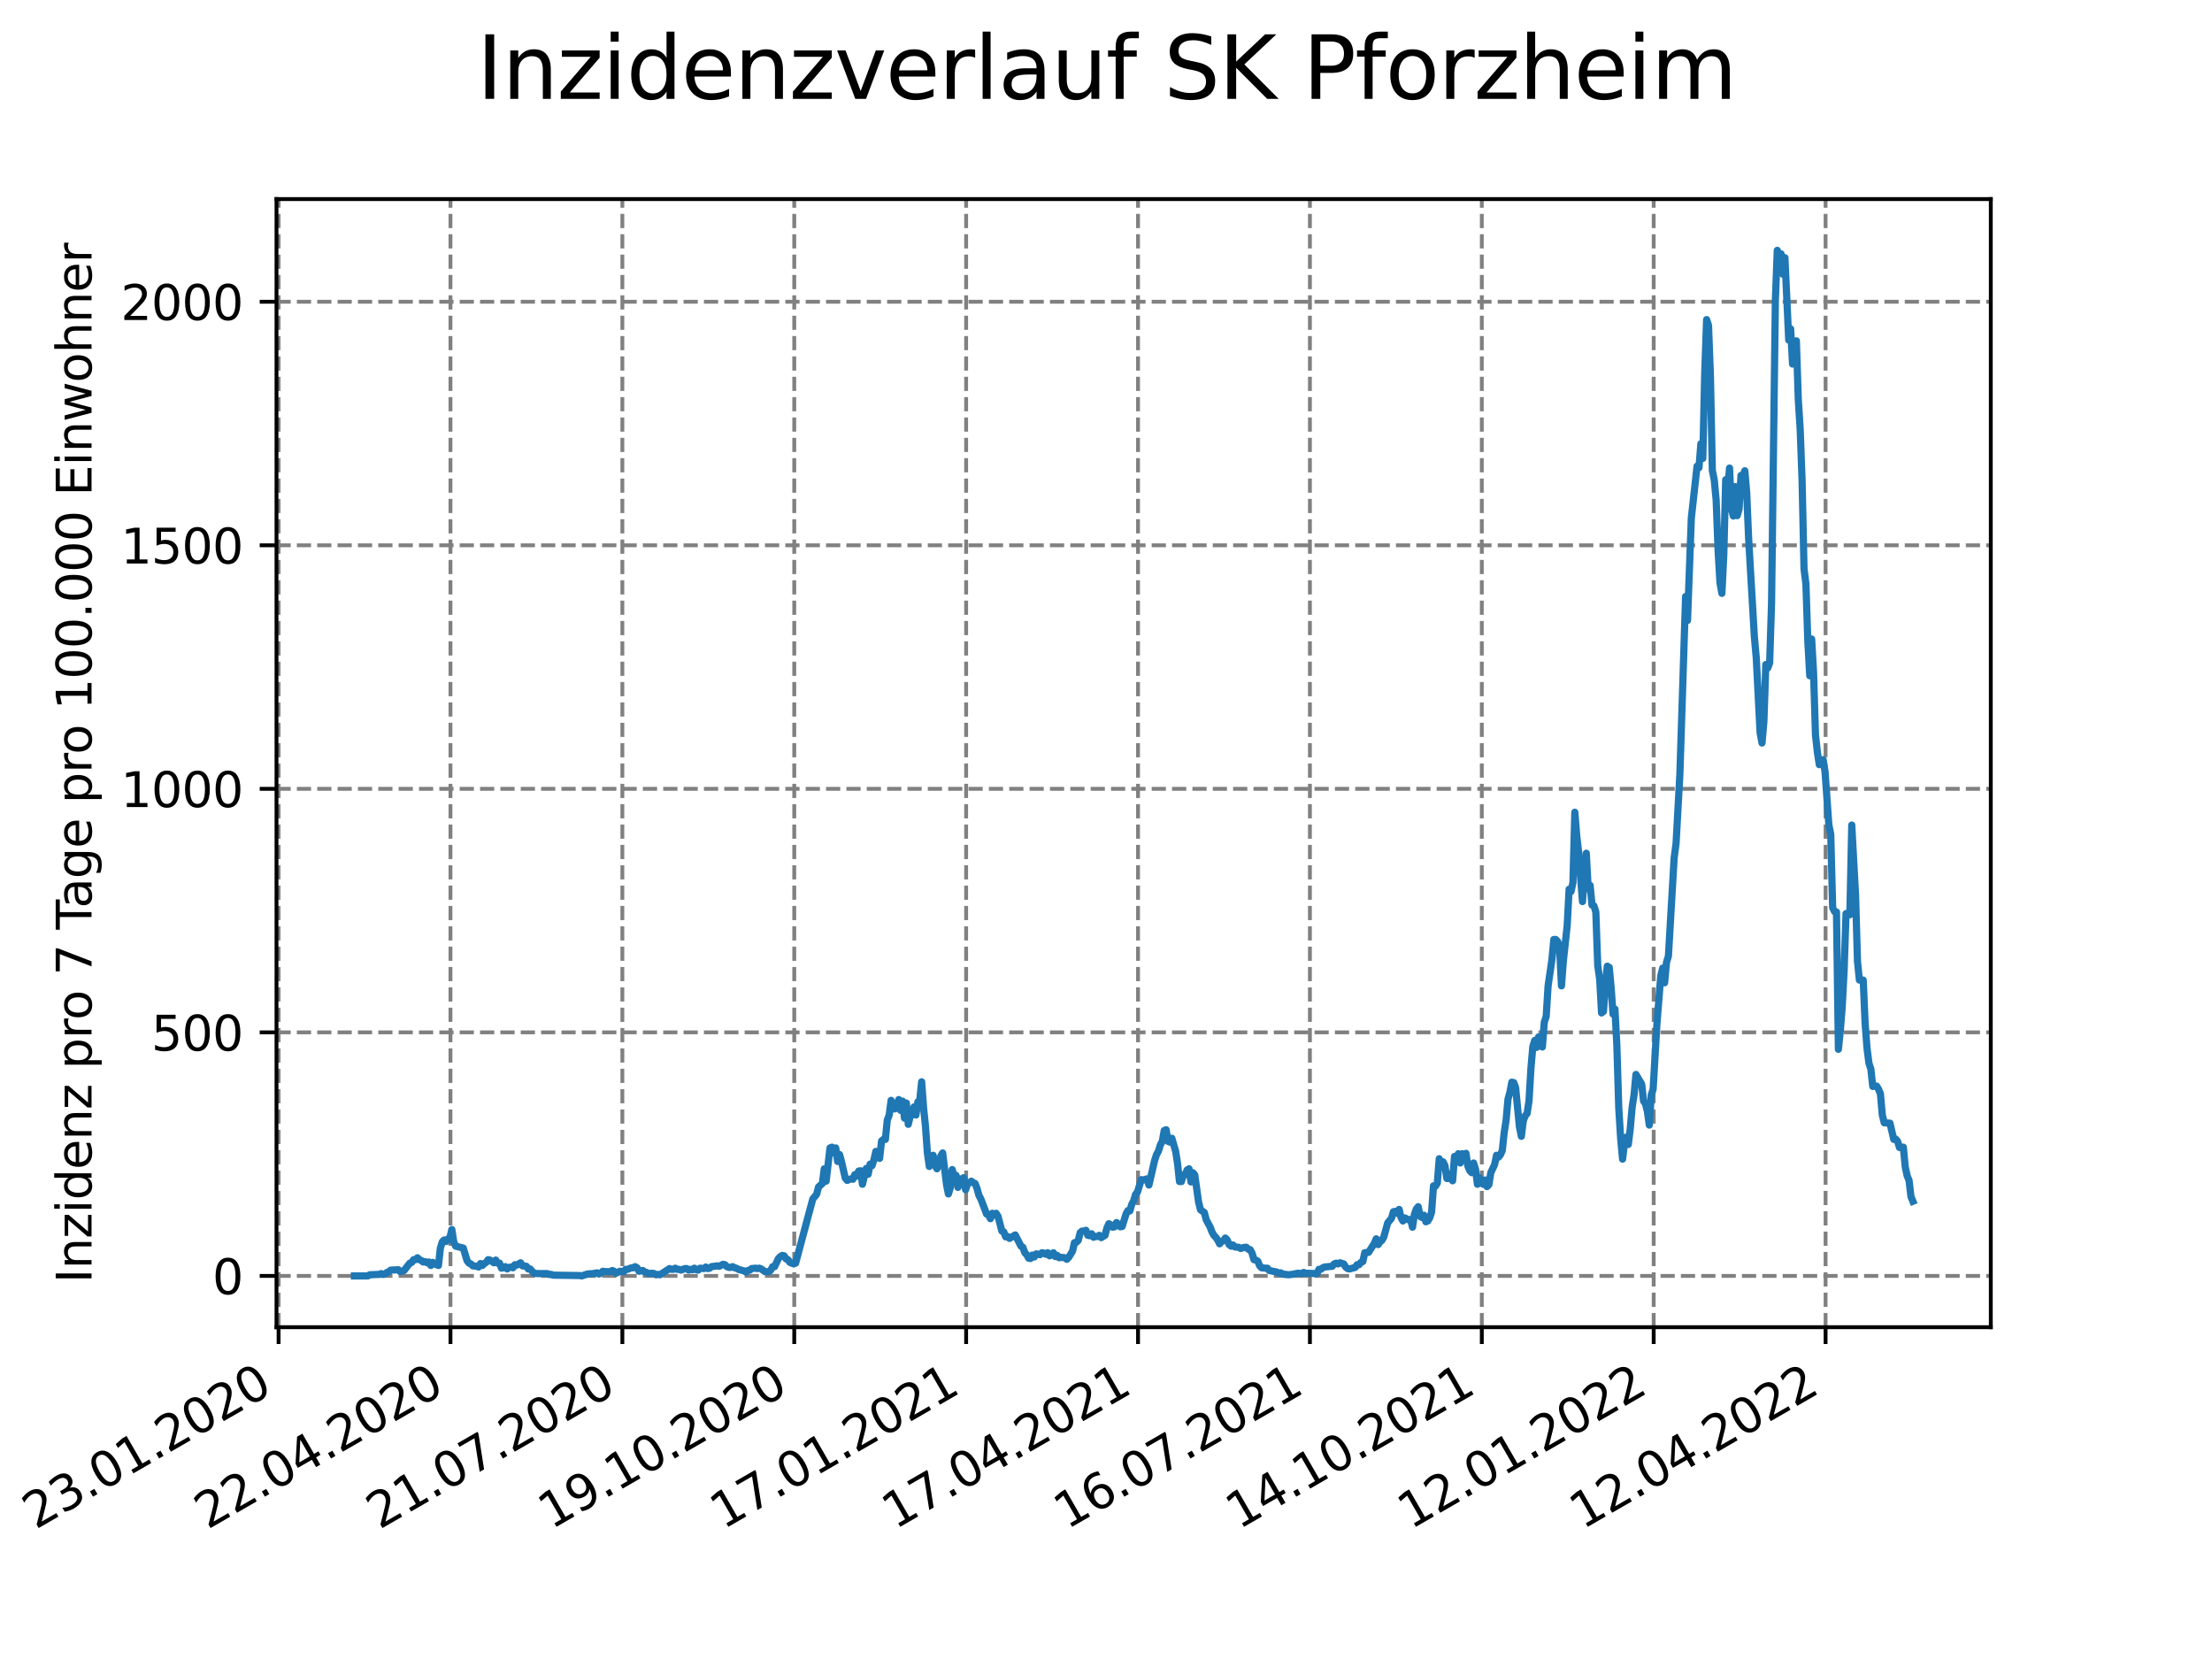 <?xml version="1.0" encoding="utf-8" standalone="no"?>
<!DOCTYPE svg PUBLIC "-//W3C//DTD SVG 1.1//EN"
  "http://www.w3.org/Graphics/SVG/1.1/DTD/svg11.dtd">
<svg xmlns:xlink="http://www.w3.org/1999/xlink" width="460.8pt" height="345.6pt" viewBox="0 0 460.8 345.6" xmlns="http://www.w3.org/2000/svg" version="1.1">
 <defs>
  <style type="text/css">*{stroke-linejoin: round; stroke-linecap: butt}</style>
 </defs>
 <g id="figure_1">
  <g id="patch_1">
   <path d="M 0 345.6 
L 460.8 345.6 
L 460.8 0 
L 0 0 
z
" style="fill: #ffffff"/>
  </g>
  <g id="axes_1">
   <g id="patch_2">
    <path d="M 57.6 276.48 
L 414.72 276.48 
L 414.72 41.472 
L 57.6 41.472 
z
" style="fill: #ffffff"/>
   </g>
   <g id="matplotlib.axis_1">
    <g id="xtick_1">
     <g id="line2d_1">
      <path d="M 58.034 276.48 
L 58.034 41.472 
" clip-path="url(#p233566427e)" style="fill: none; stroke-dasharray: 2.96,1.28; stroke-dashoffset: 0; stroke: #808080; stroke-width: 0.8"/>
     </g>
     <g id="line2d_2">
      <defs>
       <path id="m7e2b8b0bd6" d="M 0 0 
L 0 3.5 
" style="stroke: #000000; stroke-width: 0.8"/>
      </defs>
      <g>
       <use xlink:href="#m7e2b8b0bd6" x="58.034" y="276.48" style="stroke: #000000; stroke-width: 0.8"/>
      </g>
     </g>
     <g id="text_1">
      <!-- 23.01.2020 -->
      <g transform="translate(7.409 318.689)rotate(-30)scale(0.1 -0.1)">
       <defs>
        <path id="DejaVuSans-32" d="M 1228 531 
L 3431 531 
L 3431 0 
L 469 0 
L 469 531 
Q 828 903 1448 1529 
Q 2069 2156 2228 2338 
Q 2531 2678 2651 2914 
Q 2772 3150 2772 3378 
Q 2772 3750 2511 3984 
Q 2250 4219 1831 4219 
Q 1534 4219 1204 4116 
Q 875 4013 500 3803 
L 500 4441 
Q 881 4594 1212 4672 
Q 1544 4750 1819 4750 
Q 2544 4750 2975 4387 
Q 3406 4025 3406 3419 
Q 3406 3131 3298 2873 
Q 3191 2616 2906 2266 
Q 2828 2175 2409 1742 
Q 1991 1309 1228 531 
z
" transform="scale(0.016)"/>
        <path id="DejaVuSans-33" d="M 2597 2516 
Q 3050 2419 3304 2112 
Q 3559 1806 3559 1356 
Q 3559 666 3084 287 
Q 2609 -91 1734 -91 
Q 1441 -91 1130 -33 
Q 819 25 488 141 
L 488 750 
Q 750 597 1062 519 
Q 1375 441 1716 441 
Q 2309 441 2620 675 
Q 2931 909 2931 1356 
Q 2931 1769 2642 2001 
Q 2353 2234 1838 2234 
L 1294 2234 
L 1294 2753 
L 1863 2753 
Q 2328 2753 2575 2939 
Q 2822 3125 2822 3475 
Q 2822 3834 2567 4026 
Q 2313 4219 1838 4219 
Q 1578 4219 1281 4162 
Q 984 4106 628 3988 
L 628 4550 
Q 988 4650 1302 4700 
Q 1616 4750 1894 4750 
Q 2613 4750 3031 4423 
Q 3450 4097 3450 3541 
Q 3450 3153 3228 2886 
Q 3006 2619 2597 2516 
z
" transform="scale(0.016)"/>
        <path id="DejaVuSans-2e" d="M 684 794 
L 1344 794 
L 1344 0 
L 684 0 
L 684 794 
z
" transform="scale(0.016)"/>
        <path id="DejaVuSans-30" d="M 2034 4250 
Q 1547 4250 1301 3770 
Q 1056 3291 1056 2328 
Q 1056 1369 1301 889 
Q 1547 409 2034 409 
Q 2525 409 2770 889 
Q 3016 1369 3016 2328 
Q 3016 3291 2770 3770 
Q 2525 4250 2034 4250 
z
M 2034 4750 
Q 2819 4750 3233 4129 
Q 3647 3509 3647 2328 
Q 3647 1150 3233 529 
Q 2819 -91 2034 -91 
Q 1250 -91 836 529 
Q 422 1150 422 2328 
Q 422 3509 836 4129 
Q 1250 4750 2034 4750 
z
" transform="scale(0.016)"/>
        <path id="DejaVuSans-31" d="M 794 531 
L 1825 531 
L 1825 4091 
L 703 3866 
L 703 4441 
L 1819 4666 
L 2450 4666 
L 2450 531 
L 3481 531 
L 3481 0 
L 794 0 
L 794 531 
z
" transform="scale(0.016)"/>
       </defs>
       <use xlink:href="#DejaVuSans-32"/>
       <use xlink:href="#DejaVuSans-33" x="63.623"/>
       <use xlink:href="#DejaVuSans-2e" x="127.246"/>
       <use xlink:href="#DejaVuSans-30" x="159.033"/>
       <use xlink:href="#DejaVuSans-31" x="222.656"/>
       <use xlink:href="#DejaVuSans-2e" x="286.279"/>
       <use xlink:href="#DejaVuSans-32" x="318.066"/>
       <use xlink:href="#DejaVuSans-30" x="381.689"/>
       <use xlink:href="#DejaVuSans-32" x="445.312"/>
       <use xlink:href="#DejaVuSans-30" x="508.936"/>
      </g>
     </g>
    </g>
    <g id="xtick_2">
     <g id="line2d_3">
      <path d="M 93.842 276.48 
L 93.842 41.472 
" clip-path="url(#p233566427e)" style="fill: none; stroke-dasharray: 2.96,1.28; stroke-dashoffset: 0; stroke: #808080; stroke-width: 0.8"/>
     </g>
     <g id="line2d_4">
      <g>
       <use xlink:href="#m7e2b8b0bd6" x="93.842" y="276.48" style="stroke: #000000; stroke-width: 0.8"/>
      </g>
     </g>
     <g id="text_2">
      <!-- 22.04.2020 -->
      <g transform="translate(43.217 318.689)rotate(-30)scale(0.1 -0.1)">
       <defs>
        <path id="DejaVuSans-34" d="M 2419 4116 
L 825 1625 
L 2419 1625 
L 2419 4116 
z
M 2253 4666 
L 3047 4666 
L 3047 1625 
L 3713 1625 
L 3713 1100 
L 3047 1100 
L 3047 0 
L 2419 0 
L 2419 1100 
L 313 1100 
L 313 1709 
L 2253 4666 
z
" transform="scale(0.016)"/>
       </defs>
       <use xlink:href="#DejaVuSans-32"/>
       <use xlink:href="#DejaVuSans-32" x="63.623"/>
       <use xlink:href="#DejaVuSans-2e" x="127.246"/>
       <use xlink:href="#DejaVuSans-30" x="159.033"/>
       <use xlink:href="#DejaVuSans-34" x="222.656"/>
       <use xlink:href="#DejaVuSans-2e" x="286.279"/>
       <use xlink:href="#DejaVuSans-32" x="318.066"/>
       <use xlink:href="#DejaVuSans-30" x="381.689"/>
       <use xlink:href="#DejaVuSans-32" x="445.312"/>
       <use xlink:href="#DejaVuSans-30" x="508.936"/>
      </g>
     </g>
    </g>
    <g id="xtick_3">
     <g id="line2d_5">
      <path d="M 129.649 276.48 
L 129.649 41.472 
" clip-path="url(#p233566427e)" style="fill: none; stroke-dasharray: 2.96,1.28; stroke-dashoffset: 0; stroke: #808080; stroke-width: 0.8"/>
     </g>
     <g id="line2d_6">
      <g>
       <use xlink:href="#m7e2b8b0bd6" x="129.649" y="276.48" style="stroke: #000000; stroke-width: 0.8"/>
      </g>
     </g>
     <g id="text_3">
      <!-- 21.07.2020 -->
      <g transform="translate(79.024 318.689)rotate(-30)scale(0.1 -0.1)">
       <defs>
        <path id="DejaVuSans-37" d="M 525 4666 
L 3525 4666 
L 3525 4397 
L 1831 0 
L 1172 0 
L 2766 4134 
L 525 4134 
L 525 4666 
z
" transform="scale(0.016)"/>
       </defs>
       <use xlink:href="#DejaVuSans-32"/>
       <use xlink:href="#DejaVuSans-31" x="63.623"/>
       <use xlink:href="#DejaVuSans-2e" x="127.246"/>
       <use xlink:href="#DejaVuSans-30" x="159.033"/>
       <use xlink:href="#DejaVuSans-37" x="222.656"/>
       <use xlink:href="#DejaVuSans-2e" x="286.279"/>
       <use xlink:href="#DejaVuSans-32" x="318.066"/>
       <use xlink:href="#DejaVuSans-30" x="381.689"/>
       <use xlink:href="#DejaVuSans-32" x="445.312"/>
       <use xlink:href="#DejaVuSans-30" x="508.936"/>
      </g>
     </g>
    </g>
    <g id="xtick_4">
     <g id="line2d_7">
      <path d="M 165.457 276.48 
L 165.457 41.472 
" clip-path="url(#p233566427e)" style="fill: none; stroke-dasharray: 2.96,1.28; stroke-dashoffset: 0; stroke: #808080; stroke-width: 0.8"/>
     </g>
     <g id="line2d_8">
      <g>
       <use xlink:href="#m7e2b8b0bd6" x="165.457" y="276.48" style="stroke: #000000; stroke-width: 0.8"/>
      </g>
     </g>
     <g id="text_4">
      <!-- 19.10.2020 -->
      <g transform="translate(114.832 318.689)rotate(-30)scale(0.1 -0.1)">
       <defs>
        <path id="DejaVuSans-39" d="M 703 97 
L 703 672 
Q 941 559 1184 500 
Q 1428 441 1663 441 
Q 2288 441 2617 861 
Q 2947 1281 2994 2138 
Q 2813 1869 2534 1725 
Q 2256 1581 1919 1581 
Q 1219 1581 811 2004 
Q 403 2428 403 3163 
Q 403 3881 828 4315 
Q 1253 4750 1959 4750 
Q 2769 4750 3195 4129 
Q 3622 3509 3622 2328 
Q 3622 1225 3098 567 
Q 2575 -91 1691 -91 
Q 1453 -91 1209 -44 
Q 966 3 703 97 
z
M 1959 2075 
Q 2384 2075 2632 2365 
Q 2881 2656 2881 3163 
Q 2881 3666 2632 3958 
Q 2384 4250 1959 4250 
Q 1534 4250 1286 3958 
Q 1038 3666 1038 3163 
Q 1038 2656 1286 2365 
Q 1534 2075 1959 2075 
z
" transform="scale(0.016)"/>
       </defs>
       <use xlink:href="#DejaVuSans-31"/>
       <use xlink:href="#DejaVuSans-39" x="63.623"/>
       <use xlink:href="#DejaVuSans-2e" x="127.246"/>
       <use xlink:href="#DejaVuSans-31" x="159.033"/>
       <use xlink:href="#DejaVuSans-30" x="222.656"/>
       <use xlink:href="#DejaVuSans-2e" x="286.279"/>
       <use xlink:href="#DejaVuSans-32" x="318.066"/>
       <use xlink:href="#DejaVuSans-30" x="381.689"/>
       <use xlink:href="#DejaVuSans-32" x="445.312"/>
       <use xlink:href="#DejaVuSans-30" x="508.936"/>
      </g>
     </g>
    </g>
    <g id="xtick_5">
     <g id="line2d_9">
      <path d="M 201.264 276.48 
L 201.264 41.472 
" clip-path="url(#p233566427e)" style="fill: none; stroke-dasharray: 2.96,1.28; stroke-dashoffset: 0; stroke: #808080; stroke-width: 0.8"/>
     </g>
     <g id="line2d_10">
      <g>
       <use xlink:href="#m7e2b8b0bd6" x="201.264" y="276.48" style="stroke: #000000; stroke-width: 0.8"/>
      </g>
     </g>
     <g id="text_5">
      <!-- 17.01.2021 -->
      <g transform="translate(150.639 318.689)rotate(-30)scale(0.1 -0.1)">
       <use xlink:href="#DejaVuSans-31"/>
       <use xlink:href="#DejaVuSans-37" x="63.623"/>
       <use xlink:href="#DejaVuSans-2e" x="127.246"/>
       <use xlink:href="#DejaVuSans-30" x="159.033"/>
       <use xlink:href="#DejaVuSans-31" x="222.656"/>
       <use xlink:href="#DejaVuSans-2e" x="286.279"/>
       <use xlink:href="#DejaVuSans-32" x="318.066"/>
       <use xlink:href="#DejaVuSans-30" x="381.689"/>
       <use xlink:href="#DejaVuSans-32" x="445.312"/>
       <use xlink:href="#DejaVuSans-31" x="508.936"/>
      </g>
     </g>
    </g>
    <g id="xtick_6">
     <g id="line2d_11">
      <path d="M 237.072 276.48 
L 237.072 41.472 
" clip-path="url(#p233566427e)" style="fill: none; stroke-dasharray: 2.96,1.28; stroke-dashoffset: 0; stroke: #808080; stroke-width: 0.8"/>
     </g>
     <g id="line2d_12">
      <g>
       <use xlink:href="#m7e2b8b0bd6" x="237.072" y="276.48" style="stroke: #000000; stroke-width: 0.8"/>
      </g>
     </g>
     <g id="text_6">
      <!-- 17.04.2021 -->
      <g transform="translate(186.447 318.689)rotate(-30)scale(0.1 -0.1)">
       <use xlink:href="#DejaVuSans-31"/>
       <use xlink:href="#DejaVuSans-37" x="63.623"/>
       <use xlink:href="#DejaVuSans-2e" x="127.246"/>
       <use xlink:href="#DejaVuSans-30" x="159.033"/>
       <use xlink:href="#DejaVuSans-34" x="222.656"/>
       <use xlink:href="#DejaVuSans-2e" x="286.279"/>
       <use xlink:href="#DejaVuSans-32" x="318.066"/>
       <use xlink:href="#DejaVuSans-30" x="381.689"/>
       <use xlink:href="#DejaVuSans-32" x="445.312"/>
       <use xlink:href="#DejaVuSans-31" x="508.936"/>
      </g>
     </g>
    </g>
    <g id="xtick_7">
     <g id="line2d_13">
      <path d="M 272.879 276.48 
L 272.879 41.472 
" clip-path="url(#p233566427e)" style="fill: none; stroke-dasharray: 2.96,1.28; stroke-dashoffset: 0; stroke: #808080; stroke-width: 0.8"/>
     </g>
     <g id="line2d_14">
      <g>
       <use xlink:href="#m7e2b8b0bd6" x="272.879" y="276.48" style="stroke: #000000; stroke-width: 0.8"/>
      </g>
     </g>
     <g id="text_7">
      <!-- 16.07.2021 -->
      <g transform="translate(222.254 318.689)rotate(-30)scale(0.1 -0.1)">
       <defs>
        <path id="DejaVuSans-36" d="M 2113 2584 
Q 1688 2584 1439 2293 
Q 1191 2003 1191 1497 
Q 1191 994 1439 701 
Q 1688 409 2113 409 
Q 2538 409 2786 701 
Q 3034 994 3034 1497 
Q 3034 2003 2786 2293 
Q 2538 2584 2113 2584 
z
M 3366 4563 
L 3366 3988 
Q 3128 4100 2886 4159 
Q 2644 4219 2406 4219 
Q 1781 4219 1451 3797 
Q 1122 3375 1075 2522 
Q 1259 2794 1537 2939 
Q 1816 3084 2150 3084 
Q 2853 3084 3261 2657 
Q 3669 2231 3669 1497 
Q 3669 778 3244 343 
Q 2819 -91 2113 -91 
Q 1303 -91 875 529 
Q 447 1150 447 2328 
Q 447 3434 972 4092 
Q 1497 4750 2381 4750 
Q 2619 4750 2861 4703 
Q 3103 4656 3366 4563 
z
" transform="scale(0.016)"/>
       </defs>
       <use xlink:href="#DejaVuSans-31"/>
       <use xlink:href="#DejaVuSans-36" x="63.623"/>
       <use xlink:href="#DejaVuSans-2e" x="127.246"/>
       <use xlink:href="#DejaVuSans-30" x="159.033"/>
       <use xlink:href="#DejaVuSans-37" x="222.656"/>
       <use xlink:href="#DejaVuSans-2e" x="286.279"/>
       <use xlink:href="#DejaVuSans-32" x="318.066"/>
       <use xlink:href="#DejaVuSans-30" x="381.689"/>
       <use xlink:href="#DejaVuSans-32" x="445.312"/>
       <use xlink:href="#DejaVuSans-31" x="508.936"/>
      </g>
     </g>
    </g>
    <g id="xtick_8">
     <g id="line2d_15">
      <path d="M 308.687 276.48 
L 308.687 41.472 
" clip-path="url(#p233566427e)" style="fill: none; stroke-dasharray: 2.96,1.28; stroke-dashoffset: 0; stroke: #808080; stroke-width: 0.8"/>
     </g>
     <g id="line2d_16">
      <g>
       <use xlink:href="#m7e2b8b0bd6" x="308.687" y="276.48" style="stroke: #000000; stroke-width: 0.8"/>
      </g>
     </g>
     <g id="text_8">
      <!-- 14.10.2021 -->
      <g transform="translate(258.062 318.689)rotate(-30)scale(0.1 -0.1)">
       <use xlink:href="#DejaVuSans-31"/>
       <use xlink:href="#DejaVuSans-34" x="63.623"/>
       <use xlink:href="#DejaVuSans-2e" x="127.246"/>
       <use xlink:href="#DejaVuSans-31" x="159.033"/>
       <use xlink:href="#DejaVuSans-30" x="222.656"/>
       <use xlink:href="#DejaVuSans-2e" x="286.279"/>
       <use xlink:href="#DejaVuSans-32" x="318.066"/>
       <use xlink:href="#DejaVuSans-30" x="381.689"/>
       <use xlink:href="#DejaVuSans-32" x="445.312"/>
       <use xlink:href="#DejaVuSans-31" x="508.936"/>
      </g>
     </g>
    </g>
    <g id="xtick_9">
     <g id="line2d_17">
      <path d="M 344.494 276.48 
L 344.494 41.472 
" clip-path="url(#p233566427e)" style="fill: none; stroke-dasharray: 2.96,1.28; stroke-dashoffset: 0; stroke: #808080; stroke-width: 0.8"/>
     </g>
     <g id="line2d_18">
      <g>
       <use xlink:href="#m7e2b8b0bd6" x="344.494" y="276.48" style="stroke: #000000; stroke-width: 0.8"/>
      </g>
     </g>
     <g id="text_9">
      <!-- 12.01.2022 -->
      <g transform="translate(293.869 318.689)rotate(-30)scale(0.1 -0.1)">
       <use xlink:href="#DejaVuSans-31"/>
       <use xlink:href="#DejaVuSans-32" x="63.623"/>
       <use xlink:href="#DejaVuSans-2e" x="127.246"/>
       <use xlink:href="#DejaVuSans-30" x="159.033"/>
       <use xlink:href="#DejaVuSans-31" x="222.656"/>
       <use xlink:href="#DejaVuSans-2e" x="286.279"/>
       <use xlink:href="#DejaVuSans-32" x="318.066"/>
       <use xlink:href="#DejaVuSans-30" x="381.689"/>
       <use xlink:href="#DejaVuSans-32" x="445.312"/>
       <use xlink:href="#DejaVuSans-32" x="508.936"/>
      </g>
     </g>
    </g>
    <g id="xtick_10">
     <g id="line2d_19">
      <path d="M 380.302 276.48 
L 380.302 41.472 
" clip-path="url(#p233566427e)" style="fill: none; stroke-dasharray: 2.96,1.28; stroke-dashoffset: 0; stroke: #808080; stroke-width: 0.8"/>
     </g>
     <g id="line2d_20">
      <g>
       <use xlink:href="#m7e2b8b0bd6" x="380.302" y="276.48" style="stroke: #000000; stroke-width: 0.8"/>
      </g>
     </g>
     <g id="text_10">
      <!-- 12.04.2022 -->
      <g transform="translate(329.676 318.689)rotate(-30)scale(0.1 -0.1)">
       <use xlink:href="#DejaVuSans-31"/>
       <use xlink:href="#DejaVuSans-32" x="63.623"/>
       <use xlink:href="#DejaVuSans-2e" x="127.246"/>
       <use xlink:href="#DejaVuSans-30" x="159.033"/>
       <use xlink:href="#DejaVuSans-34" x="222.656"/>
       <use xlink:href="#DejaVuSans-2e" x="286.279"/>
       <use xlink:href="#DejaVuSans-32" x="318.066"/>
       <use xlink:href="#DejaVuSans-30" x="381.689"/>
       <use xlink:href="#DejaVuSans-32" x="445.312"/>
       <use xlink:href="#DejaVuSans-32" x="508.936"/>
      </g>
     </g>
    </g>
   </g>
   <g id="matplotlib.axis_2">
    <g id="ytick_1">
     <g id="line2d_21">
      <path d="M 57.6 265.798 
L 414.72 265.798 
" clip-path="url(#p233566427e)" style="fill: none; stroke-dasharray: 2.96,1.28; stroke-dashoffset: 0; stroke: #808080; stroke-width: 0.8"/>
     </g>
     <g id="line2d_22">
      <defs>
       <path id="m794f63e8b3" d="M 0 0 
L -3.5 0 
" style="stroke: #000000; stroke-width: 0.8"/>
      </defs>
      <g>
       <use xlink:href="#m794f63e8b3" x="57.6" y="265.798" style="stroke: #000000; stroke-width: 0.8"/>
      </g>
     </g>
     <g id="text_11">
      <!-- 0 -->
      <g transform="translate(44.237 269.597)scale(0.1 -0.1)">
       <use xlink:href="#DejaVuSans-30"/>
      </g>
     </g>
    </g>
    <g id="ytick_2">
     <g id="line2d_23">
      <path d="M 57.6 215.063 
L 414.72 215.063 
" clip-path="url(#p233566427e)" style="fill: none; stroke-dasharray: 2.96,1.28; stroke-dashoffset: 0; stroke: #808080; stroke-width: 0.8"/>
     </g>
     <g id="line2d_24">
      <g>
       <use xlink:href="#m794f63e8b3" x="57.6" y="215.063" style="stroke: #000000; stroke-width: 0.8"/>
      </g>
     </g>
     <g id="text_12">
      <!-- 500 -->
      <g transform="translate(31.512 218.862)scale(0.1 -0.1)">
       <defs>
        <path id="DejaVuSans-35" d="M 691 4666 
L 3169 4666 
L 3169 4134 
L 1269 4134 
L 1269 2991 
Q 1406 3038 1543 3061 
Q 1681 3084 1819 3084 
Q 2600 3084 3056 2656 
Q 3513 2228 3513 1497 
Q 3513 744 3044 326 
Q 2575 -91 1722 -91 
Q 1428 -91 1123 -41 
Q 819 9 494 109 
L 494 744 
Q 775 591 1075 516 
Q 1375 441 1709 441 
Q 2250 441 2565 725 
Q 2881 1009 2881 1497 
Q 2881 1984 2565 2268 
Q 2250 2553 1709 2553 
Q 1456 2553 1204 2497 
Q 953 2441 691 2322 
L 691 4666 
z
" transform="scale(0.016)"/>
       </defs>
       <use xlink:href="#DejaVuSans-35"/>
       <use xlink:href="#DejaVuSans-30" x="63.623"/>
       <use xlink:href="#DejaVuSans-30" x="127.246"/>
      </g>
     </g>
    </g>
    <g id="ytick_3">
     <g id="line2d_25">
      <path d="M 57.6 164.328 
L 414.72 164.328 
" clip-path="url(#p233566427e)" style="fill: none; stroke-dasharray: 2.96,1.28; stroke-dashoffset: 0; stroke: #808080; stroke-width: 0.8"/>
     </g>
     <g id="line2d_26">
      <g>
       <use xlink:href="#m794f63e8b3" x="57.6" y="164.328" style="stroke: #000000; stroke-width: 0.8"/>
      </g>
     </g>
     <g id="text_13">
      <!-- 1000 -->
      <g transform="translate(25.15 168.127)scale(0.1 -0.1)">
       <use xlink:href="#DejaVuSans-31"/>
       <use xlink:href="#DejaVuSans-30" x="63.623"/>
       <use xlink:href="#DejaVuSans-30" x="127.246"/>
       <use xlink:href="#DejaVuSans-30" x="190.869"/>
      </g>
     </g>
    </g>
    <g id="ytick_4">
     <g id="line2d_27">
      <path d="M 57.6 113.592 
L 414.72 113.592 
" clip-path="url(#p233566427e)" style="fill: none; stroke-dasharray: 2.96,1.28; stroke-dashoffset: 0; stroke: #808080; stroke-width: 0.8"/>
     </g>
     <g id="line2d_28">
      <g>
       <use xlink:href="#m794f63e8b3" x="57.6" y="113.592" style="stroke: #000000; stroke-width: 0.8"/>
      </g>
     </g>
     <g id="text_14">
      <!-- 1500 -->
      <g transform="translate(25.15 117.392)scale(0.1 -0.1)">
       <use xlink:href="#DejaVuSans-31"/>
       <use xlink:href="#DejaVuSans-35" x="63.623"/>
       <use xlink:href="#DejaVuSans-30" x="127.246"/>
       <use xlink:href="#DejaVuSans-30" x="190.869"/>
      </g>
     </g>
    </g>
    <g id="ytick_5">
     <g id="line2d_29">
      <path d="M 57.6 62.857 
L 414.72 62.857 
" clip-path="url(#p233566427e)" style="fill: none; stroke-dasharray: 2.96,1.28; stroke-dashoffset: 0; stroke: #808080; stroke-width: 0.8"/>
     </g>
     <g id="line2d_30">
      <g>
       <use xlink:href="#m794f63e8b3" x="57.6" y="62.857" style="stroke: #000000; stroke-width: 0.8"/>
      </g>
     </g>
     <g id="text_15">
      <!-- 2000 -->
      <g transform="translate(25.15 66.657)scale(0.1 -0.1)">
       <use xlink:href="#DejaVuSans-32"/>
       <use xlink:href="#DejaVuSans-30" x="63.623"/>
       <use xlink:href="#DejaVuSans-30" x="127.246"/>
       <use xlink:href="#DejaVuSans-30" x="190.869"/>
      </g>
     </g>
    </g>
    <g id="text_16">
     <!-- Inzidenz pro 7 Tage pro 100.000 Einwohner -->
     <g transform="translate(19.07 267.301)rotate(-90)scale(0.1 -0.1)">
      <defs>
       <path id="DejaVuSans-49" d="M 628 4666 
L 1259 4666 
L 1259 0 
L 628 0 
L 628 4666 
z
" transform="scale(0.016)"/>
       <path id="DejaVuSans-6e" d="M 3513 2113 
L 3513 0 
L 2938 0 
L 2938 2094 
Q 2938 2591 2744 2837 
Q 2550 3084 2163 3084 
Q 1697 3084 1428 2787 
Q 1159 2491 1159 1978 
L 1159 0 
L 581 0 
L 581 3500 
L 1159 3500 
L 1159 2956 
Q 1366 3272 1645 3428 
Q 1925 3584 2291 3584 
Q 2894 3584 3203 3211 
Q 3513 2838 3513 2113 
z
" transform="scale(0.016)"/>
       <path id="DejaVuSans-7a" d="M 353 3500 
L 3084 3500 
L 3084 2975 
L 922 459 
L 3084 459 
L 3084 0 
L 275 0 
L 275 525 
L 2438 3041 
L 353 3041 
L 353 3500 
z
" transform="scale(0.016)"/>
       <path id="DejaVuSans-69" d="M 603 3500 
L 1178 3500 
L 1178 0 
L 603 0 
L 603 3500 
z
M 603 4863 
L 1178 4863 
L 1178 4134 
L 603 4134 
L 603 4863 
z
" transform="scale(0.016)"/>
       <path id="DejaVuSans-64" d="M 2906 2969 
L 2906 4863 
L 3481 4863 
L 3481 0 
L 2906 0 
L 2906 525 
Q 2725 213 2448 61 
Q 2172 -91 1784 -91 
Q 1150 -91 751 415 
Q 353 922 353 1747 
Q 353 2572 751 3078 
Q 1150 3584 1784 3584 
Q 2172 3584 2448 3432 
Q 2725 3281 2906 2969 
z
M 947 1747 
Q 947 1113 1208 752 
Q 1469 391 1925 391 
Q 2381 391 2643 752 
Q 2906 1113 2906 1747 
Q 2906 2381 2643 2742 
Q 2381 3103 1925 3103 
Q 1469 3103 1208 2742 
Q 947 2381 947 1747 
z
" transform="scale(0.016)"/>
       <path id="DejaVuSans-65" d="M 3597 1894 
L 3597 1613 
L 953 1613 
Q 991 1019 1311 708 
Q 1631 397 2203 397 
Q 2534 397 2845 478 
Q 3156 559 3463 722 
L 3463 178 
Q 3153 47 2828 -22 
Q 2503 -91 2169 -91 
Q 1331 -91 842 396 
Q 353 884 353 1716 
Q 353 2575 817 3079 
Q 1281 3584 2069 3584 
Q 2775 3584 3186 3129 
Q 3597 2675 3597 1894 
z
M 3022 2063 
Q 3016 2534 2758 2815 
Q 2500 3097 2075 3097 
Q 1594 3097 1305 2825 
Q 1016 2553 972 2059 
L 3022 2063 
z
" transform="scale(0.016)"/>
       <path id="DejaVuSans-20" transform="scale(0.016)"/>
       <path id="DejaVuSans-70" d="M 1159 525 
L 1159 -1331 
L 581 -1331 
L 581 3500 
L 1159 3500 
L 1159 2969 
Q 1341 3281 1617 3432 
Q 1894 3584 2278 3584 
Q 2916 3584 3314 3078 
Q 3713 2572 3713 1747 
Q 3713 922 3314 415 
Q 2916 -91 2278 -91 
Q 1894 -91 1617 61 
Q 1341 213 1159 525 
z
M 3116 1747 
Q 3116 2381 2855 2742 
Q 2594 3103 2138 3103 
Q 1681 3103 1420 2742 
Q 1159 2381 1159 1747 
Q 1159 1113 1420 752 
Q 1681 391 2138 391 
Q 2594 391 2855 752 
Q 3116 1113 3116 1747 
z
" transform="scale(0.016)"/>
       <path id="DejaVuSans-72" d="M 2631 2963 
Q 2534 3019 2420 3045 
Q 2306 3072 2169 3072 
Q 1681 3072 1420 2755 
Q 1159 2438 1159 1844 
L 1159 0 
L 581 0 
L 581 3500 
L 1159 3500 
L 1159 2956 
Q 1341 3275 1631 3429 
Q 1922 3584 2338 3584 
Q 2397 3584 2469 3576 
Q 2541 3569 2628 3553 
L 2631 2963 
z
" transform="scale(0.016)"/>
       <path id="DejaVuSans-6f" d="M 1959 3097 
Q 1497 3097 1228 2736 
Q 959 2375 959 1747 
Q 959 1119 1226 758 
Q 1494 397 1959 397 
Q 2419 397 2687 759 
Q 2956 1122 2956 1747 
Q 2956 2369 2687 2733 
Q 2419 3097 1959 3097 
z
M 1959 3584 
Q 2709 3584 3137 3096 
Q 3566 2609 3566 1747 
Q 3566 888 3137 398 
Q 2709 -91 1959 -91 
Q 1206 -91 779 398 
Q 353 888 353 1747 
Q 353 2609 779 3096 
Q 1206 3584 1959 3584 
z
" transform="scale(0.016)"/>
       <path id="DejaVuSans-54" d="M -19 4666 
L 3928 4666 
L 3928 4134 
L 2272 4134 
L 2272 0 
L 1638 0 
L 1638 4134 
L -19 4134 
L -19 4666 
z
" transform="scale(0.016)"/>
       <path id="DejaVuSans-61" d="M 2194 1759 
Q 1497 1759 1228 1600 
Q 959 1441 959 1056 
Q 959 750 1161 570 
Q 1363 391 1709 391 
Q 2188 391 2477 730 
Q 2766 1069 2766 1631 
L 2766 1759 
L 2194 1759 
z
M 3341 1997 
L 3341 0 
L 2766 0 
L 2766 531 
Q 2569 213 2275 61 
Q 1981 -91 1556 -91 
Q 1019 -91 701 211 
Q 384 513 384 1019 
Q 384 1609 779 1909 
Q 1175 2209 1959 2209 
L 2766 2209 
L 2766 2266 
Q 2766 2663 2505 2880 
Q 2244 3097 1772 3097 
Q 1472 3097 1187 3025 
Q 903 2953 641 2809 
L 641 3341 
Q 956 3463 1253 3523 
Q 1550 3584 1831 3584 
Q 2591 3584 2966 3190 
Q 3341 2797 3341 1997 
z
" transform="scale(0.016)"/>
       <path id="DejaVuSans-67" d="M 2906 1791 
Q 2906 2416 2648 2759 
Q 2391 3103 1925 3103 
Q 1463 3103 1205 2759 
Q 947 2416 947 1791 
Q 947 1169 1205 825 
Q 1463 481 1925 481 
Q 2391 481 2648 825 
Q 2906 1169 2906 1791 
z
M 3481 434 
Q 3481 -459 3084 -895 
Q 2688 -1331 1869 -1331 
Q 1566 -1331 1297 -1286 
Q 1028 -1241 775 -1147 
L 775 -588 
Q 1028 -725 1275 -790 
Q 1522 -856 1778 -856 
Q 2344 -856 2625 -561 
Q 2906 -266 2906 331 
L 2906 616 
Q 2728 306 2450 153 
Q 2172 0 1784 0 
Q 1141 0 747 490 
Q 353 981 353 1791 
Q 353 2603 747 3093 
Q 1141 3584 1784 3584 
Q 2172 3584 2450 3431 
Q 2728 3278 2906 2969 
L 2906 3500 
L 3481 3500 
L 3481 434 
z
" transform="scale(0.016)"/>
       <path id="DejaVuSans-45" d="M 628 4666 
L 3578 4666 
L 3578 4134 
L 1259 4134 
L 1259 2753 
L 3481 2753 
L 3481 2222 
L 1259 2222 
L 1259 531 
L 3634 531 
L 3634 0 
L 628 0 
L 628 4666 
z
" transform="scale(0.016)"/>
       <path id="DejaVuSans-77" d="M 269 3500 
L 844 3500 
L 1563 769 
L 2278 3500 
L 2956 3500 
L 3675 769 
L 4391 3500 
L 4966 3500 
L 4050 0 
L 3372 0 
L 2619 2869 
L 1863 0 
L 1184 0 
L 269 3500 
z
" transform="scale(0.016)"/>
       <path id="DejaVuSans-68" d="M 3513 2113 
L 3513 0 
L 2938 0 
L 2938 2094 
Q 2938 2591 2744 2837 
Q 2550 3084 2163 3084 
Q 1697 3084 1428 2787 
Q 1159 2491 1159 1978 
L 1159 0 
L 581 0 
L 581 4863 
L 1159 4863 
L 1159 2956 
Q 1366 3272 1645 3428 
Q 1925 3584 2291 3584 
Q 2894 3584 3203 3211 
Q 3513 2838 3513 2113 
z
" transform="scale(0.016)"/>
      </defs>
      <use xlink:href="#DejaVuSans-49"/>
      <use xlink:href="#DejaVuSans-6e" x="29.492"/>
      <use xlink:href="#DejaVuSans-7a" x="92.871"/>
      <use xlink:href="#DejaVuSans-69" x="145.361"/>
      <use xlink:href="#DejaVuSans-64" x="173.145"/>
      <use xlink:href="#DejaVuSans-65" x="236.621"/>
      <use xlink:href="#DejaVuSans-6e" x="298.145"/>
      <use xlink:href="#DejaVuSans-7a" x="361.523"/>
      <use xlink:href="#DejaVuSans-20" x="414.014"/>
      <use xlink:href="#DejaVuSans-70" x="445.801"/>
      <use xlink:href="#DejaVuSans-72" x="509.277"/>
      <use xlink:href="#DejaVuSans-6f" x="548.141"/>
      <use xlink:href="#DejaVuSans-20" x="609.322"/>
      <use xlink:href="#DejaVuSans-37" x="641.109"/>
      <use xlink:href="#DejaVuSans-20" x="704.732"/>
      <use xlink:href="#DejaVuSans-54" x="736.52"/>
      <use xlink:href="#DejaVuSans-61" x="781.104"/>
      <use xlink:href="#DejaVuSans-67" x="842.383"/>
      <use xlink:href="#DejaVuSans-65" x="905.859"/>
      <use xlink:href="#DejaVuSans-20" x="967.383"/>
      <use xlink:href="#DejaVuSans-70" x="999.17"/>
      <use xlink:href="#DejaVuSans-72" x="1062.646"/>
      <use xlink:href="#DejaVuSans-6f" x="1101.51"/>
      <use xlink:href="#DejaVuSans-20" x="1162.691"/>
      <use xlink:href="#DejaVuSans-31" x="1194.479"/>
      <use xlink:href="#DejaVuSans-30" x="1258.102"/>
      <use xlink:href="#DejaVuSans-30" x="1321.725"/>
      <use xlink:href="#DejaVuSans-2e" x="1385.348"/>
      <use xlink:href="#DejaVuSans-30" x="1417.135"/>
      <use xlink:href="#DejaVuSans-30" x="1480.758"/>
      <use xlink:href="#DejaVuSans-30" x="1544.381"/>
      <use xlink:href="#DejaVuSans-20" x="1608.004"/>
      <use xlink:href="#DejaVuSans-45" x="1639.791"/>
      <use xlink:href="#DejaVuSans-69" x="1702.975"/>
      <use xlink:href="#DejaVuSans-6e" x="1730.758"/>
      <use xlink:href="#DejaVuSans-77" x="1794.137"/>
      <use xlink:href="#DejaVuSans-6f" x="1875.924"/>
      <use xlink:href="#DejaVuSans-68" x="1937.105"/>
      <use xlink:href="#DejaVuSans-6e" x="2000.484"/>
      <use xlink:href="#DejaVuSans-65" x="2063.863"/>
      <use xlink:href="#DejaVuSans-72" x="2125.387"/>
     </g>
    </g>
   </g>
   <g id="line2d_31">
    <path d="M 73.833 265.798 
L 76.618 265.798 
L 77.016 265.556 
L 79.005 265.476 
L 79.403 265.314 
L 79.801 265.476 
L 80.199 265.395 
L 80.596 265.073 
L 80.994 264.912 
L 81.392 264.589 
L 82.984 264.509 
L 83.381 264.912 
L 84.177 264.67 
L 85.371 263.139 
L 85.769 262.978 
L 86.166 262.414 
L 86.564 262.414 
L 86.962 262.012 
L 87.36 262.414 
L 87.758 262.575 
L 88.156 262.898 
L 88.554 262.817 
L 88.951 263.059 
L 89.349 262.898 
L 89.747 263.623 
L 90.145 262.978 
L 90.543 263.3 
L 91.339 263.623 
L 91.736 259.998 
L 92.134 258.709 
L 92.532 258.306 
L 92.93 258.628 
L 93.328 258.064 
L 93.726 257.822 
L 94.124 256.131 
L 94.521 258.709 
L 94.919 259.595 
L 96.511 259.998 
L 97.307 262.656 
L 97.704 263.139 
L 98.102 263.3 
L 98.5 263.703 
L 99.296 263.784 
L 99.694 263.945 
L 100.092 263.22 
L 100.489 263.623 
L 100.887 263.22 
L 101.285 262.978 
L 101.683 262.414 
L 102.081 262.495 
L 102.877 263.059 
L 103.274 262.495 
L 103.672 263.139 
L 104.07 263.139 
L 104.468 264.187 
L 104.866 264.106 
L 105.264 263.864 
L 105.662 264.348 
L 106.059 264.026 
L 106.457 263.945 
L 106.855 264.106 
L 107.253 263.462 
L 107.651 263.542 
L 108.447 263.059 
L 108.844 263.703 
L 109.64 263.784 
L 110.038 264.348 
L 110.436 264.348 
L 111.232 265.234 
L 112.027 265.314 
L 114.017 265.314 
L 114.415 265.476 
L 114.812 265.476 
L 115.21 265.637 
L 120.78 265.717 
L 121.178 265.798 
L 122.372 265.395 
L 123.565 265.314 
L 124.361 265.153 
L 124.759 265.395 
L 125.157 265.234 
L 125.555 264.831 
L 126.35 264.912 
L 127.146 264.912 
L 127.544 264.67 
L 127.942 264.831 
L 128.34 265.234 
L 129.135 264.831 
L 129.931 264.912 
L 130.329 264.428 
L 130.727 264.428 
L 131.523 264.106 
L 131.92 264.106 
L 132.318 263.864 
L 132.716 264.106 
L 133.114 264.831 
L 133.91 264.67 
L 134.308 264.992 
L 134.705 265.073 
L 135.103 265.314 
L 135.899 265.234 
L 136.297 265.314 
L 136.695 265.556 
L 137.093 265.476 
L 137.49 265.556 
L 139.48 264.267 
L 139.878 264.428 
L 140.276 264.428 
L 140.673 264.187 
L 141.071 264.428 
L 141.469 264.428 
L 141.867 264.589 
L 142.663 264.267 
L 143.061 264.267 
L 143.458 264.589 
L 143.856 264.428 
L 144.254 264.509 
L 144.652 264.187 
L 145.05 264.509 
L 145.448 264.589 
L 145.846 264.187 
L 146.641 264.267 
L 147.039 263.945 
L 147.437 264.267 
L 147.835 264.187 
L 148.233 263.864 
L 149.426 263.703 
L 149.824 263.784 
L 150.62 263.381 
L 151.018 263.462 
L 151.416 263.864 
L 151.813 264.026 
L 152.211 264.026 
L 152.609 263.864 
L 153.007 264.106 
L 153.405 264.187 
L 153.803 264.428 
L 154.996 264.751 
L 155.394 264.992 
L 155.792 264.67 
L 156.19 264.589 
L 156.588 264.267 
L 157.384 264.187 
L 157.781 264.267 
L 158.179 264.187 
L 158.577 264.348 
L 159.373 264.912 
L 160.169 264.912 
L 160.566 264.589 
L 160.964 263.864 
L 161.362 263.864 
L 162.158 262.173 
L 162.556 261.77 
L 162.954 261.528 
L 163.351 261.609 
L 163.749 262.253 
L 164.147 262.414 
L 164.545 262.978 
L 165.341 263.3 
L 165.739 263.139 
L 169.319 249.766 
L 170.115 248.8 
L 170.513 247.269 
L 171.309 246.544 
L 171.707 243.483 
L 172.104 246.061 
L 172.9 239.133 
L 173.298 238.972 
L 173.696 240.18 
L 174.094 239.133 
L 174.492 241.952 
L 174.889 240.502 
L 175.287 241.952 
L 176.083 245.416 
L 176.481 245.9 
L 177.277 245.577 
L 177.674 245.658 
L 178.072 244.691 
L 178.47 245.013 
L 178.868 243.966 
L 179.266 243.886 
L 179.664 246.705 
L 180.459 243.402 
L 180.857 244.611 
L 181.255 242.516 
L 181.653 242.838 
L 182.051 241.63 
L 182.449 239.858 
L 183.244 241.308 
L 183.642 237.683 
L 184.04 237.36 
L 184.438 237.36 
L 184.836 233.332 
L 185.234 232.285 
L 185.632 229.224 
L 186.03 230.996 
L 186.427 230.996 
L 186.825 230.352 
L 187.223 229.063 
L 187.621 231.318 
L 188.019 229.385 
L 188.417 232.93 
L 188.815 229.788 
L 189.212 234.219 
L 189.61 232.527 
L 190.008 232.285 
L 190.406 230.593 
L 190.804 232.285 
L 191.202 229.546 
L 191.6 229.224 
L 191.997 225.357 
L 192.395 230.754 
L 192.793 234.621 
L 193.191 240.18 
L 193.589 242.999 
L 193.987 240.824 
L 194.385 240.663 
L 194.782 242.758 
L 195.18 243.483 
L 195.578 242.677 
L 195.976 240.824 
L 196.374 240.18 
L 197.17 246.705 
L 197.567 248.719 
L 197.965 247.43 
L 198.363 243.644 
L 198.761 245.013 
L 199.159 244.852 
L 199.557 247.35 
L 199.955 245.577 
L 200.353 245.9 
L 200.75 245.336 
L 201.148 247.833 
L 201.546 246.705 
L 202.342 246.061 
L 202.74 246.383 
L 203.138 246.544 
L 203.535 247.591 
L 203.933 249.041 
L 204.331 249.766 
L 205.525 252.908 
L 205.923 253.069 
L 206.32 253.875 
L 206.718 252.747 
L 207.116 253.15 
L 207.514 252.747 
L 207.912 253.392 
L 208.708 256.453 
L 209.105 256.614 
L 209.503 257.661 
L 209.901 257.581 
L 210.299 257.984 
L 211.493 257.259 
L 212.686 259.595 
L 213.084 259.836 
L 213.482 260.964 
L 213.88 261.367 
L 214.278 262.092 
L 214.676 262.173 
L 215.073 261.448 
L 215.471 261.85 
L 215.869 261.206 
L 216.665 261.367 
L 217.063 260.964 
L 217.461 261.045 
L 217.858 261.286 
L 218.256 260.964 
L 218.654 261.609 
L 219.052 261.367 
L 219.45 260.964 
L 219.848 261.77 
L 220.246 261.528 
L 220.643 262.012 
L 221.041 261.931 
L 221.837 262.012 
L 222.235 262.334 
L 222.633 261.931 
L 223.428 260.642 
L 223.826 258.87 
L 224.224 258.789 
L 224.622 258.386 
L 225.02 256.775 
L 225.418 256.453 
L 225.816 256.453 
L 226.213 256.292 
L 226.611 257.339 
L 227.009 257.42 
L 227.407 257.017 
L 227.805 257.742 
L 228.203 257.581 
L 228.601 257.581 
L 228.999 257.339 
L 229.396 257.822 
L 230.192 257.339 
L 230.59 255.808 
L 230.988 254.922 
L 231.386 255.164 
L 231.784 255.647 
L 232.181 255.567 
L 232.579 254.681 
L 232.977 255.003 
L 233.375 255.567 
L 233.773 255.486 
L 234.569 252.908 
L 234.966 252.183 
L 235.364 252.264 
L 235.762 250.894 
L 236.16 250.169 
L 236.558 248.8 
L 236.956 248.316 
L 237.751 245.739 
L 238.149 245.819 
L 238.945 245.577 
L 239.343 246.866 
L 240.536 241.711 
L 240.934 240.502 
L 241.332 239.777 
L 241.73 238.488 
L 242.128 237.763 
L 242.526 235.507 
L 242.924 235.346 
L 243.321 237.763 
L 243.719 237.924 
L 244.117 237.119 
L 244.913 239.858 
L 245.311 242.436 
L 245.709 246.141 
L 246.107 246.141 
L 246.504 244.772 
L 246.902 244.691 
L 247.3 243.725 
L 247.698 243.483 
L 248.096 246.222 
L 248.494 244.288 
L 248.892 244.772 
L 249.687 250.411 
L 250.085 252.022 
L 250.881 252.586 
L 251.279 254.117 
L 252.074 255.567 
L 252.472 256.614 
L 252.87 257.339 
L 253.268 257.742 
L 253.666 258.306 
L 254.064 259.111 
L 254.462 258.628 
L 254.859 258.467 
L 255.257 257.903 
L 255.655 258.306 
L 256.053 259.273 
L 256.451 259.595 
L 256.849 259.353 
L 257.247 259.756 
L 258.042 259.836 
L 258.44 260.078 
L 259.236 259.836 
L 259.634 259.836 
L 260.032 260.239 
L 260.43 260.32 
L 260.827 261.045 
L 261.225 262.414 
L 261.623 262.495 
L 262.021 262.737 
L 262.419 263.703 
L 262.817 264.106 
L 263.612 264.187 
L 264.01 264.187 
L 264.408 264.67 
L 266 264.992 
L 266.397 265.234 
L 266.795 265.153 
L 267.193 265.395 
L 268.387 265.556 
L 269.182 265.476 
L 270.376 265.234 
L 271.172 265.314 
L 271.57 265.073 
L 271.967 265.234 
L 274.355 265.314 
L 274.753 264.428 
L 275.15 264.428 
L 275.548 264.106 
L 275.946 263.945 
L 276.742 263.864 
L 277.538 263.784 
L 277.935 263.3 
L 278.333 263.139 
L 278.731 263.3 
L 279.129 263.059 
L 279.925 263.3 
L 280.323 263.945 
L 280.72 264.267 
L 281.118 264.348 
L 282.312 264.026 
L 282.71 263.462 
L 283.108 263.462 
L 283.505 262.978 
L 283.903 262.817 
L 284.301 260.964 
L 285.097 260.884 
L 286.29 259.031 
L 286.688 258.064 
L 287.086 259.273 
L 287.484 258.709 
L 287.882 258.386 
L 288.28 257.661 
L 289.076 254.761 
L 289.871 253.794 
L 290.269 252.425 
L 290.667 252.344 
L 291.065 252.747 
L 291.463 251.942 
L 291.861 253.633 
L 292.258 254.358 
L 292.656 253.714 
L 293.452 254.117 
L 293.85 254.036 
L 294.248 255.647 
L 294.646 252.989 
L 295.043 251.861 
L 295.441 251.378 
L 295.839 253.392 
L 296.237 253.633 
L 296.635 253.15 
L 297.033 254.519 
L 297.431 254.358 
L 297.828 253.714 
L 298.226 252.506 
L 298.624 247.027 
L 299.022 247.108 
L 299.42 246.464 
L 299.818 241.388 
L 300.216 242.838 
L 300.613 242.033 
L 301.011 242.838 
L 301.409 245.497 
L 301.807 245.497 
L 302.205 244.53 
L 302.603 245.98 
L 303.001 240.905 
L 303.399 241.227 
L 303.796 240.341 
L 304.194 242.274 
L 304.592 240.341 
L 304.99 240.824 
L 305.388 240.26 
L 305.786 242.919 
L 306.184 243.886 
L 306.581 244.288 
L 306.979 242.274 
L 307.377 243.563 
L 307.775 246.705 
L 308.173 245.336 
L 308.571 246.383 
L 308.969 246.705 
L 309.366 245.819 
L 309.764 247.189 
L 310.162 246.786 
L 310.56 244.288 
L 311.356 242.597 
L 311.754 240.663 
L 312.151 241.066 
L 312.549 240.583 
L 312.947 239.697 
L 313.345 235.991 
L 313.743 233.413 
L 314.141 228.982 
L 314.539 227.532 
L 314.936 225.438 
L 315.334 225.518 
L 315.732 226.565 
L 316.528 234.782 
L 316.926 236.716 
L 317.324 233.493 
L 317.721 232.446 
L 318.119 231.963 
L 318.517 229.385 
L 318.915 222.618 
L 319.313 218.026 
L 319.711 216.737 
L 320.109 218.187 
L 320.507 216.012 
L 320.904 217.543 
L 321.302 218.107 
L 321.7 212.951 
L 322.098 211.742 
L 322.496 205.378 
L 323.292 199.9 
L 323.689 195.711 
L 324.087 195.711 
L 324.485 196.114 
L 324.883 197.242 
L 325.281 205.378 
L 325.679 200.142 
L 326.474 192.811 
L 326.872 185.238 
L 327.27 185.722 
L 327.668 183.869 
L 328.066 169.207 
L 328.464 174.121 
L 328.862 177.585 
L 329.657 187.816 
L 330.055 181.935 
L 330.453 177.746 
L 330.851 185.158 
L 331.249 184.433 
L 331.647 188.541 
L 332.044 188.702 
L 332.442 189.991 
L 332.84 201.189 
L 333.238 203.928 
L 333.636 211.017 
L 334.034 210.695 
L 334.432 205.056 
L 334.83 201.27 
L 335.227 201.511 
L 335.625 205.7 
L 336.023 211.259 
L 336.421 210.212 
L 336.819 217.704 
L 337.217 230.835 
L 337.615 237.199 
L 338.012 241.469 
L 338.41 238.166 
L 338.808 236.877 
L 339.206 238.408 
L 339.604 235.185 
L 340.002 230.674 
L 340.4 228.096 
L 340.797 223.826 
L 341.991 225.84 
L 342.389 229.385 
L 342.787 229.949 
L 343.185 231.56 
L 343.582 234.38 
L 343.98 228.096 
L 344.378 226.888 
L 345.174 213.193 
L 345.97 203.284 
L 346.367 201.673 
L 346.765 204.734 
L 347.163 200.464 
L 347.561 199.175 
L 348.755 178.713 
L 349.153 175.732 
L 349.948 161.312 
L 351.142 124.255 
L 351.54 129.25 
L 352.335 107.901 
L 353.529 97.106 
L 353.927 97.429 
L 354.325 92.434 
L 354.723 95.495 
L 355.12 77.933 
L 355.518 66.574 
L 355.916 67.783 
L 356.314 78.417 
L 356.712 97.993 
L 357.11 100.006 
L 357.508 104.196 
L 357.905 114.588 
L 358.303 121.435 
L 358.701 123.61 
L 359.099 115.554 
L 359.497 99.926 
L 359.895 102.182 
L 360.293 97.509 
L 360.69 105.968 
L 361.088 107.499 
L 361.486 101.376 
L 361.884 107.418 
L 362.282 106.048 
L 362.68 99.04 
L 363.078 99.12 
L 363.476 98.073 
L 363.873 102.665 
L 364.271 112.171 
L 365.465 132.633 
L 365.863 137.064 
L 366.658 152.612 
L 367.056 154.787 
L 367.454 150.276 
L 367.852 138.433 
L 368.25 139.158 
L 368.648 138.111 
L 369.046 125.705 
L 369.841 62.546 
L 370.239 52.154 
L 370.637 52.96 
L 371.035 52.879 
L 371.433 57.149 
L 371.831 53.685 
L 372.626 70.844 
L 373.024 68.508 
L 373.422 75.839 
L 373.82 71.086 
L 374.218 71.005 
L 374.616 83.17 
L 375.013 89.453 
L 375.411 100.248 
L 375.809 118.455 
L 376.207 121.677 
L 376.605 133.6 
L 377.003 140.77 
L 377.401 133.116 
L 377.799 140.125 
L 378.196 153.095 
L 378.594 156.72 
L 378.992 159.298 
L 379.39 158.493 
L 379.788 158.251 
L 380.186 160.748 
L 380.981 171.785 
L 381.379 173.799 
L 381.777 189.105 
L 382.175 189.911 
L 382.573 189.991 
L 382.971 218.59 
L 383.369 214.723 
L 383.766 209.728 
L 384.164 202.156 
L 384.562 190.314 
L 385.358 190.555 
L 385.756 171.866 
L 386.551 186.527 
L 386.949 200.303 
L 387.347 204.17 
L 388.143 204.17 
L 388.541 213.273 
L 388.939 218.429 
L 389.336 221.49 
L 389.734 222.699 
L 390.132 226.324 
L 390.928 226.243 
L 391.326 226.888 
L 391.724 227.854 
L 392.121 232.285 
L 392.519 233.896 
L 393.713 233.977 
L 394.509 237.36 
L 394.907 237.28 
L 395.304 237.763 
L 395.702 239.052 
L 396.498 238.972 
L 396.896 243.08 
L 397.294 244.933 
L 397.692 245.9 
L 398.089 249.283 
L 398.487 250.25 
L 398.487 250.25 
" clip-path="url(#p233566427e)" style="fill: none; stroke: #1f77b4; stroke-width: 1.5; stroke-linecap: square"/>
   </g>
   <g id="patch_3">
    <path d="M 57.6 276.48 
L 57.6 41.472 
" style="fill: none; stroke: #000000; stroke-width: 0.8; stroke-linejoin: miter; stroke-linecap: square"/>
   </g>
   <g id="patch_4">
    <path d="M 414.72 276.48 
L 414.72 41.472 
" style="fill: none; stroke: #000000; stroke-width: 0.8; stroke-linejoin: miter; stroke-linecap: square"/>
   </g>
   <g id="patch_5">
    <path d="M 57.6 276.48 
L 414.72 276.48 
" style="fill: none; stroke: #000000; stroke-width: 0.8; stroke-linejoin: miter; stroke-linecap: square"/>
   </g>
   <g id="patch_6">
    <path d="M 57.6 41.472 
L 414.72 41.472 
" style="fill: none; stroke: #000000; stroke-width: 0.8; stroke-linejoin: miter; stroke-linecap: square"/>
   </g>
  </g>
  <g id="text_17">
   <!-- Inzidenzverlauf SK Pforzheim -->
   <g transform="translate(99.316 20.589)scale(0.18 -0.18)">
    <defs>
     <path id="DejaVuSans-76" d="M 191 3500 
L 800 3500 
L 1894 563 
L 2988 3500 
L 3597 3500 
L 2284 0 
L 1503 0 
L 191 3500 
z
" transform="scale(0.016)"/>
     <path id="DejaVuSans-6c" d="M 603 4863 
L 1178 4863 
L 1178 0 
L 603 0 
L 603 4863 
z
" transform="scale(0.016)"/>
     <path id="DejaVuSans-75" d="M 544 1381 
L 544 3500 
L 1119 3500 
L 1119 1403 
Q 1119 906 1312 657 
Q 1506 409 1894 409 
Q 2359 409 2629 706 
Q 2900 1003 2900 1516 
L 2900 3500 
L 3475 3500 
L 3475 0 
L 2900 0 
L 2900 538 
Q 2691 219 2414 64 
Q 2138 -91 1772 -91 
Q 1169 -91 856 284 
Q 544 659 544 1381 
z
M 1991 3584 
L 1991 3584 
z
" transform="scale(0.016)"/>
     <path id="DejaVuSans-66" d="M 2375 4863 
L 2375 4384 
L 1825 4384 
Q 1516 4384 1395 4259 
Q 1275 4134 1275 3809 
L 1275 3500 
L 2222 3500 
L 2222 3053 
L 1275 3053 
L 1275 0 
L 697 0 
L 697 3053 
L 147 3053 
L 147 3500 
L 697 3500 
L 697 3744 
Q 697 4328 969 4595 
Q 1241 4863 1831 4863 
L 2375 4863 
z
" transform="scale(0.016)"/>
     <path id="DejaVuSans-53" d="M 3425 4513 
L 3425 3897 
Q 3066 4069 2747 4153 
Q 2428 4238 2131 4238 
Q 1616 4238 1336 4038 
Q 1056 3838 1056 3469 
Q 1056 3159 1242 3001 
Q 1428 2844 1947 2747 
L 2328 2669 
Q 3034 2534 3370 2195 
Q 3706 1856 3706 1288 
Q 3706 609 3251 259 
Q 2797 -91 1919 -91 
Q 1588 -91 1214 -16 
Q 841 59 441 206 
L 441 856 
Q 825 641 1194 531 
Q 1563 422 1919 422 
Q 2459 422 2753 634 
Q 3047 847 3047 1241 
Q 3047 1584 2836 1778 
Q 2625 1972 2144 2069 
L 1759 2144 
Q 1053 2284 737 2584 
Q 422 2884 422 3419 
Q 422 4038 858 4394 
Q 1294 4750 2059 4750 
Q 2388 4750 2728 4690 
Q 3069 4631 3425 4513 
z
" transform="scale(0.016)"/>
     <path id="DejaVuSans-4b" d="M 628 4666 
L 1259 4666 
L 1259 2694 
L 3353 4666 
L 4166 4666 
L 1850 2491 
L 4331 0 
L 3500 0 
L 1259 2247 
L 1259 0 
L 628 0 
L 628 4666 
z
" transform="scale(0.016)"/>
     <path id="DejaVuSans-50" d="M 1259 4147 
L 1259 2394 
L 2053 2394 
Q 2494 2394 2734 2622 
Q 2975 2850 2975 3272 
Q 2975 3691 2734 3919 
Q 2494 4147 2053 4147 
L 1259 4147 
z
M 628 4666 
L 2053 4666 
Q 2838 4666 3239 4311 
Q 3641 3956 3641 3272 
Q 3641 2581 3239 2228 
Q 2838 1875 2053 1875 
L 1259 1875 
L 1259 0 
L 628 0 
L 628 4666 
z
" transform="scale(0.016)"/>
     <path id="DejaVuSans-6d" d="M 3328 2828 
Q 3544 3216 3844 3400 
Q 4144 3584 4550 3584 
Q 5097 3584 5394 3201 
Q 5691 2819 5691 2113 
L 5691 0 
L 5113 0 
L 5113 2094 
Q 5113 2597 4934 2840 
Q 4756 3084 4391 3084 
Q 3944 3084 3684 2787 
Q 3425 2491 3425 1978 
L 3425 0 
L 2847 0 
L 2847 2094 
Q 2847 2600 2669 2842 
Q 2491 3084 2119 3084 
Q 1678 3084 1418 2786 
Q 1159 2488 1159 1978 
L 1159 0 
L 581 0 
L 581 3500 
L 1159 3500 
L 1159 2956 
Q 1356 3278 1631 3431 
Q 1906 3584 2284 3584 
Q 2666 3584 2933 3390 
Q 3200 3197 3328 2828 
z
" transform="scale(0.016)"/>
    </defs>
    <use xlink:href="#DejaVuSans-49"/>
    <use xlink:href="#DejaVuSans-6e" x="29.492"/>
    <use xlink:href="#DejaVuSans-7a" x="92.871"/>
    <use xlink:href="#DejaVuSans-69" x="145.361"/>
    <use xlink:href="#DejaVuSans-64" x="173.145"/>
    <use xlink:href="#DejaVuSans-65" x="236.621"/>
    <use xlink:href="#DejaVuSans-6e" x="298.145"/>
    <use xlink:href="#DejaVuSans-7a" x="361.523"/>
    <use xlink:href="#DejaVuSans-76" x="414.014"/>
    <use xlink:href="#DejaVuSans-65" x="473.193"/>
    <use xlink:href="#DejaVuSans-72" x="534.717"/>
    <use xlink:href="#DejaVuSans-6c" x="575.83"/>
    <use xlink:href="#DejaVuSans-61" x="603.613"/>
    <use xlink:href="#DejaVuSans-75" x="664.893"/>
    <use xlink:href="#DejaVuSans-66" x="728.271"/>
    <use xlink:href="#DejaVuSans-20" x="763.477"/>
    <use xlink:href="#DejaVuSans-53" x="795.264"/>
    <use xlink:href="#DejaVuSans-4b" x="858.74"/>
    <use xlink:href="#DejaVuSans-20" x="924.316"/>
    <use xlink:href="#DejaVuSans-50" x="956.104"/>
    <use xlink:href="#DejaVuSans-66" x="1016.406"/>
    <use xlink:href="#DejaVuSans-6f" x="1051.611"/>
    <use xlink:href="#DejaVuSans-72" x="1112.793"/>
    <use xlink:href="#DejaVuSans-7a" x="1153.906"/>
    <use xlink:href="#DejaVuSans-68" x="1206.396"/>
    <use xlink:href="#DejaVuSans-65" x="1269.775"/>
    <use xlink:href="#DejaVuSans-69" x="1331.299"/>
    <use xlink:href="#DejaVuSans-6d" x="1359.082"/>
   </g>
  </g>
 </g>
 <defs>
  <clipPath id="p233566427e">
   <rect x="57.6" y="41.472" width="357.12" height="235.008"/>
  </clipPath>
 </defs>
</svg>
